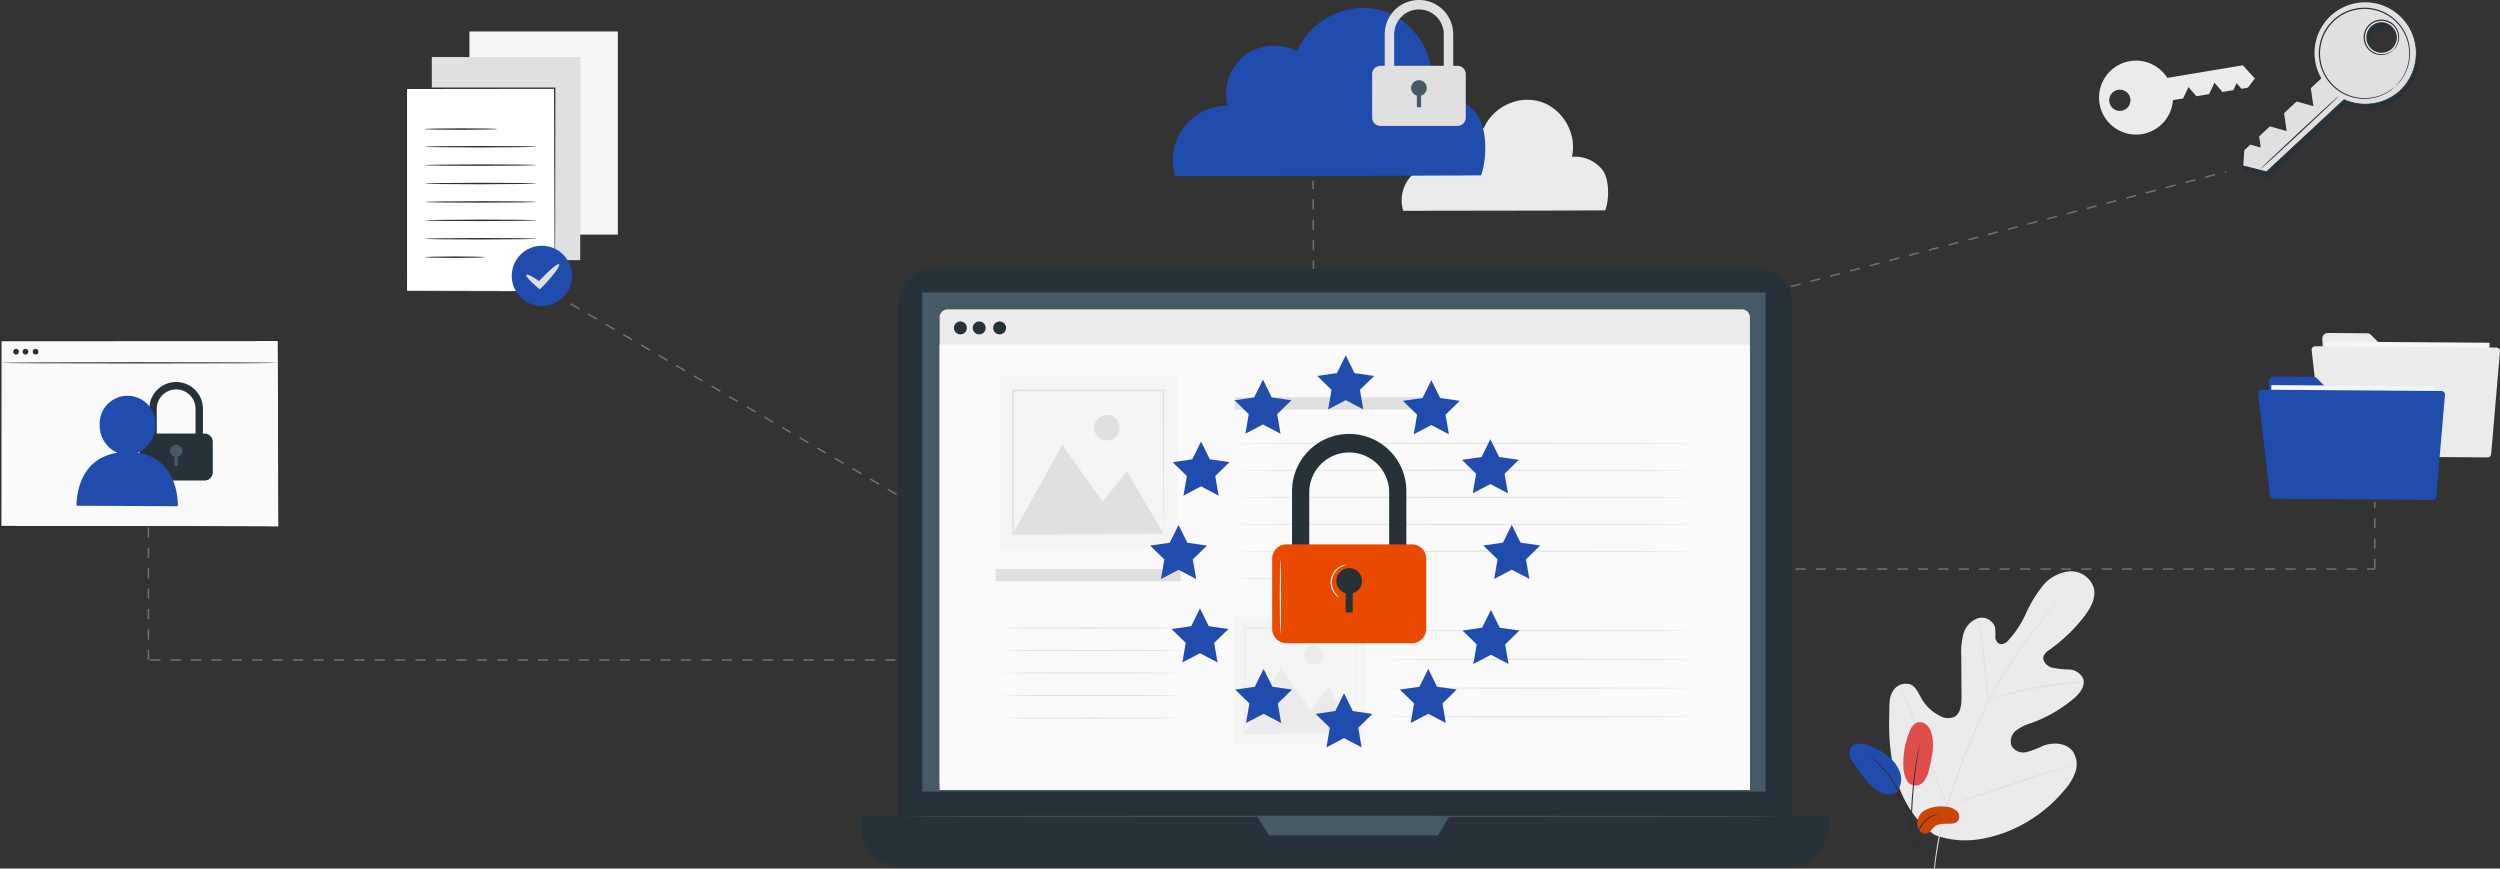 <?xml version="1.0" encoding="utf-8"?>

<!--
 * Copyright (c) 2020, WSO2 Inc. (http://www.wso2.org) All Rights Reserved.
 *
 * WSO2 Inc. licenses this file to you under the Apache License,
 * Version 2.0 (the "License"); you may not use this file except
 * in compliance with the License.
 * You may obtain a copy of the License at
 *
 *     http://www.apache.org/licenses/LICENSE-2.0
 *
 * Unless required by applicable law or agreed to in writing,
 * software distributed under the License is distributed on an
 * "AS IS" BASIS, WITHOUT WARRANTIES OR CONDITIONS OF ANY
 * KIND, either express or implied. See the License for the
 * specific language governing permissions and limitations
 * under the License.
-->

<svg version="1.1" id="security-illustration" class="icon" xmlns="http://www.w3.org/2000/svg" width="489.813" height="170.167" viewBox="0 0 489.813 170.167">
    <rect x="0" y="0" width="489.813" height="170.167" fill="#333333" stroke="none"/>
    <g transform="translate(64.443 -74.708)">
        <g id="background" transform="translate(20.157 80.876)">
            <g id="Group_542" transform="translate(7.37 0)">
                <rect id="Rectangle_317" width="29.078" height="39.791" fill="#f5f5f5"/>
            </g>
            <g id="Group_543" transform="translate(0 5.009)">
                <rect id="Rectangle_318" width="29.078" height="39.791" fill="#e0e0e0"/>
            </g>
            <g id="Group_546" transform="translate(190.035 13.382)">
                <g id="Group_545">
                    <g id="Group_544">
                        <path id="Path_112"
                              d="M452.092,150.41s-.062,0-.188.008l-.563.007-2.19.014-8.215.029-28.353.044h-.077l-.022-.074a7.045,7.045,0,0,1,6.951-9.019l-.105.136a5.96,5.96,0,0,1-.219-1.9,6.274,6.274,0,0,1,3.247-5.289,6.418,6.418,0,0,1,6.007.032l-.147.052a9.35,9.35,0,0,1,5.5-5.124,8.778,8.778,0,0,1,6.975.329,9.518,9.518,0,0,1,4.319,4.718,9.016,9.016,0,0,1,.531,5.656l-.079-.09a6.74,6.74,0,0,1,3.282.47,6.869,6.869,0,0,1,2.435,1.669,4.376,4.376,0,0,1,.767,1.1,6.2,6.2,0,0,1,.408,1.168,10.41,10.41,0,0,1,.279,2.133,12.1,12.1,0,0,1-.256,2.948,6.559,6.559,0,0,1-.2.743c-.057.165-.088.243-.088.243"
                              transform="translate(-412.212 -128.759)" fill="#ebebeb"/>
                    </g>
                </g>
            </g>
            <g id="Group_547" transform="translate(326.658 5.704)">
                <path id="Path_113"
                      d="M645.611,134.345a7.246,7.246,0,1,0,8.416,7.65h0l1.986-.33,1.06-2.233,1.551,1.8,2.489-.413,1.06-2.234,1.552,1.8,2.139-.355.646-1.361.946,1.1,1.245-.207,1.369-1.812-2.346-2.578-14.8,2.459A7.249,7.249,0,0,0,645.611,134.345Zm-4.035,8.016a2.078,2.078,0,1,1,2.391,1.71A2.078,2.078,0,0,1,641.575,142.361Z"
                      transform="translate(-639.552 -134.246)" fill="#ebebeb"/>
            </g>
            <g id="Group_551" transform="translate(368.299 59.067)">
                <g id="Group_548" transform="translate(2.095)">
                    <path id="Path_114"
                          d="M636.872,248.235l.892,16.41a1.108,1.108,0,0,0,1.1,1.048l29.529.217a1.108,1.108,0,0,0,1.116-1.1l.093-12.773a1.108,1.108,0,0,0-1.107-1.116l-18.161-.016a1.107,1.107,0,0,1-.782-.324l-3.134-3.132a1.11,1.11,0,0,0-.775-.324l-7.656-.056A1.108,1.108,0,0,0,636.872,248.235Z"
                          transform="translate(-636.87 -247.067)" fill="#ebebeb"/>
                </g>
                <g id="Group_549" transform="translate(2.455 1.681)">
                    <rect id="Rectangle_319" width="32.265" height="19.28"
                          transform="translate(0.141 0) rotate(0.418)" fill="#f5f5f5"/>
                </g>
                <g id="Group_550" transform="translate(0 2.604)">
                    <path id="Path_115"
                          d="M632.522,253.27l2.316,20.123a.713.713,0,0,0,.7.631l31.443.231a.712.712,0,0,0,.715-.652l1.731-20.093a.712.712,0,0,0-.7-.773l-35.489-.26A.712.712,0,0,0,632.522,253.27Z"
                          transform="translate(-632.517 -252.477)" fill="#ebebeb"/>
                </g>
            </g>
            <g id="Group_581" transform="translate(285.52 105.772)">
                <g id="Group_555" transform="translate(0)">
                    <g id="Group_554">
                        <g id="Group_553">
                            <g id="Group_552">
                                <path id="Path_116"
                                      d="M619.519,382.1c-7.485-5.23-9.184-14.936-8.887-23.662.049-1.456-.111-2.992.582-4.27a2.966,2.966,0,0,1,3.614-1.537c1.082.509,1.553,1.767,2.158,2.808A8.512,8.512,0,0,0,620.4,358.7a3.246,3.246,0,0,0,2.991.271c1.256-.693,1.4-2.429,1.4-3.878q-.026-4.049-.051-8.1a13.511,13.511,0,0,1,.437-4.3A4.494,4.494,0,0,1,628,339.656a2.725,2.725,0,0,1,3.373,1.827,13.4,13.4,0,0,1,.041,1.8,1.522,1.522,0,0,0,.891,1.434,1.752,1.752,0,0,0,1.591-.665,19.256,19.256,0,0,0,3.458-5.221,26.732,26.732,0,0,1,3.225-5.387,7.838,7.838,0,0,1,5.307-2.977,4.69,4.69,0,0,1,4.809,3.2c.526,2.042-.666,4.114-1.962,5.767A32.34,32.34,0,0,1,642,345.855a2.661,2.661,0,0,0-1.126,1.211c-.314.966.6,1.925,1.554,2.242a16.756,16.756,0,0,0,3.381.38,3.258,3.258,0,0,1,2.781,1.7c.593,1.48-.646,3.033-1.864,4.049a27.7,27.7,0,0,1-8.2,4.732,9.35,9.35,0,0,0-3.046,1.48,2.682,2.682,0,0,0-.859,3.071,2.73,2.73,0,0,0,2.968,1.141,19.362,19.362,0,0,0,3.179-1.214c1.991-.752,4.561-.614,5.836,1.106a4.585,4.585,0,0,1,.488,4.054,10.568,10.568,0,0,1-2.2,3.58,27.854,27.854,0,0,1-11.893,8.358c-4.618,1.6-8.9,2.036-13.487.357"
                                      transform="translate(-610.6 -330.463)" fill="#ebebeb"/>
                            </g>
                        </g>
                    </g>
                </g>
                <g id="Group_560" transform="translate(8.804 1.221)">
                    <g id="Group_559">
                        <g id="Group_558">
                            <g id="Group_557">
                                <g id="Group_556">
                                    <path id="Path_117"
                                          d="M628.893,389.887a63.566,63.566,0,0,1,2.367-11.939,129.821,129.821,0,0,1,5.152-13.975l1.539-3.594c.508-1.178,1.011-2.347,1.574-3.46a64.848,64.848,0,0,1,3.6-6.207c1.241-1.919,2.489-3.695,3.668-5.347s2.315-3.167,3.4-4.506a51.451,51.451,0,0,1,5.609-5.929c.714-.646,1.286-1.129,1.676-1.451l.448-.364a1.023,1.023,0,0,1,.158-.116,1.073,1.073,0,0,1-.141.138l-.43.384c-.38.335-.939.83-1.642,1.487a54.4,54.4,0,0,0-5.533,5.972c-1.078,1.342-2.2,2.862-3.371,4.516s-2.409,3.435-3.642,5.352a65.618,65.618,0,0,0-3.574,6.191c-.558,1.107-1.056,2.266-1.564,3.448l-1.537,3.592a133.263,133.263,0,0,0-5.162,13.94,64.725,64.725,0,0,0-2.414,11.886"
                                          transform="translate(-628.893 -332.999)" fill="#e0e0e0"/>
                                </g>
                            </g>
                        </g>
                    </g>
                </g>
                <g id="Group_565" transform="translate(17.393 9.193)">
                    <g id="Group_564">
                        <g id="Group_563">
                            <g id="Group_562">
                                <g id="Group_561">
                                    <path id="Path_118"
                                          d="M648.857,365.5a2.933,2.933,0,0,1-.142-.617c-.076-.4-.167-.983-.269-1.7-.2-1.442-.419-3.444-.648-5.651s-.471-4.2-.7-5.637c-.111-.718-.207-1.3-.278-1.7a2.906,2.906,0,0,1-.081-.629,2.85,2.85,0,0,1,.182.607c.1.394.227.971.362,1.687.275,1.432.549,3.43.777,5.641l.571,5.656c.073.68.135,1.253.185,1.713A2.867,2.867,0,0,1,648.857,365.5Z"
                                          transform="translate(-646.736 -349.564)" fill="#e0e0e0"/>
                                </g>
                            </g>
                        </g>
                    </g>
                </g>
                <g id="Group_570" transform="translate(19.512 21.631)">
                    <g id="Group_569">
                        <g id="Group_568">
                            <g id="Group_567">
                                <g id="Group_566">
                                    <path id="Path_119"
                                          d="M669.766,375.424a4.006,4.006,0,0,1-.743.089c-.478.043-1.17.1-2.022.2-1.706.184-4.053.521-6.627,1.006s-4.883,1.032-6.543,1.473c-.832.214-1.5.406-1.963.536a3.965,3.965,0,0,1-.727.178,4.036,4.036,0,0,1,.7-.279c.454-.16,1.116-.38,1.944-.619,1.651-.489,3.963-1.062,6.544-1.554a65.917,65.917,0,0,1,6.657-.93c.857-.075,1.554-.1,2.035-.114A3.914,3.914,0,0,1,669.766,375.424Z"
                                          transform="translate(-651.141 -375.405)" fill="#e0e0e0"/>
                                </g>
                            </g>
                        </g>
                    </g>
                </g>
                <g id="Group_575" transform="translate(2.022 22.039)">
                    <g id="Group_574">
                        <g id="Group_573">
                            <g id="Group_572">
                                <g id="Group_571">
                                    <path id="Path_120"
                                          d="M624.18,400.041a.954.954,0,0,1-.128-.227l-.318-.674c-.274-.586-.649-1.445-1.1-2.512-.9-2.134-2.047-5.12-3.27-8.432s-2.343-6.307-3.2-8.456l-1.017-2.543c-.11-.277-.2-.506-.273-.694a.939.939,0,0,1-.078-.25.968.968,0,0,1,.128.228l.318.673c.274.586.649,1.445,1.1,2.512.9,2.134,2.047,5.12,3.27,8.433s2.343,6.305,3.2,8.455l1.017,2.542c.11.277.2.506.273.694A.979.979,0,0,1,624.18,400.041Z"
                                          transform="translate(-614.802 -376.254)" fill="#e0e0e0"/>
                                </g>
                            </g>
                        </g>
                    </g>
                </g>
                <g id="Group_580" transform="translate(11.401 37.848)">
                    <g id="Group_579">
                        <g id="Group_578">
                            <g id="Group_577">
                                <g id="Group_576">
                                    <path id="Path_121"
                                          d="M659.036,409.1a1.015,1.015,0,0,1-.246.1l-.719.241-2.651.859c-2.238.726-5.317,1.764-8.717,2.915s-6.493,2.163-8.747,2.842c-1.127.34-2.041.606-2.677.777l-.733.192a.993.993,0,0,1-.261.05,1.007,1.007,0,0,1,.246-.1l.719-.241,2.65-.859c2.238-.725,5.317-1.763,8.719-2.915s6.492-2.162,8.745-2.842c1.127-.34,2.041-.606,2.677-.777l.733-.192A.963.963,0,0,1,659.036,409.1Z"
                                          transform="translate(-634.287 -409.099)" fill="#e0e0e0"/>
                                </g>
                            </g>
                        </g>
                    </g>
                </g>
            </g>
        </g>
        <g id="plant" transform="translate(297.883 216.193)">
            <g id="Group_601">
                <g id="Group_585" transform="translate(10.596)">
                    <g id="Group_584">
                        <path id="Path_123" class="path fill primary"
                              d="M617.339,403.627a2.023,2.023,0,0,0,3.019-.087,5.711,5.711,0,0,0,1.145-2.685c.512-2.191,1.025-4.488.451-6.664a3.685,3.685,0,0,0-.937-1.758,1.925,1.925,0,0,0-1.853-.514,2.817,2.817,0,0,0-1.508,1.753,15.812,15.812,0,0,0-1.218,6.855,5.484,5.484,0,0,0,.9,3.1"
                              transform="translate(-616.422 -391.848)" fill="#e8505b"/>
                    </g>
                </g>
                <g id="Group_587" transform="translate(10.596)" opacity="0.2">
                    <g id="Group_586">
                        <path id="Path_124" class="path fill primary"
                              d="M617.339,403.627a2.023,2.023,0,0,0,3.019-.087,5.711,5.711,0,0,0,1.145-2.685c.512-2.191,1.025-4.488.451-6.664a3.685,3.685,0,0,0-.937-1.758,1.925,1.925,0,0,0-1.853-.514,2.817,2.817,0,0,0-1.508,1.753,15.812,15.812,0,0,0-1.218,6.855,5.484,5.484,0,0,0,.9,3.1"
                              transform="translate(-616.422 -391.848)" fill="#be3b00"/>
                    </g>
                </g>
                <g id="Group_589" transform="translate(13.334 16.52)">
                    <g id="Group_588">
                        <path id="Path_125" class="path fill primary"
                              d="M623.515,426.956a6.8,6.8,0,0,1,4.192-.726,3.508,3.508,0,0,1,2.131.825,1.5,1.5,0,0,1,.127,2.079,2,2,0,0,1-1.3.4c-1.115.043-2.362-.09-3.219.625-.489.409-.795,1.062-1.393,1.281a1.438,1.438,0,0,1-1.616-.623,2.46,2.46,0,0,1-.271-1.8A2.768,2.768,0,0,1,623.515,426.956Z"
                              transform="translate(-622.111 -426.172)" fill="#cc4508"/>
                    </g>
                </g>
                <g id="Group_591" transform="translate(0 4.213)">
                    <g id="Group_590">
                        <path id="Path_126" class="path fill primary"
                              d="M603.847,409.883a4.082,4.082,0,0,0,.445-3.784,7.237,7.237,0,0,0-2.385-3.111,11.981,11.981,0,0,0-4.1-2.147,4.248,4.248,0,0,0-1.8-.213,1.88,1.88,0,0,0-1.455.984,2.813,2.813,0,0,0,.546,2.537A30.28,30.28,0,0,0,597.91,408a7.077,7.077,0,0,0,3,2.316c1.217.4,2.454.28,3.045-.58"
                              transform="translate(-594.408 -400.6)" fill="#204dad"/>
                    </g>
                </g>
                <g id="Group_594" transform="translate(12.267 18.09)">
                    <g id="Group_593">
                        <g id="Group_592">
                            <path id="Path_127"
                                  d="M619.941,440.026a2.4,2.4,0,0,0,.046-.513c.017-.372.039-.84.065-1.4a20.117,20.117,0,0,1,.21-2.054,15.755,15.755,0,0,1,.619-2.443A8.877,8.877,0,0,1,622,431.383a4.589,4.589,0,0,1,1.488-1.369,4.336,4.336,0,0,1,1.287-.473,2.475,2.475,0,0,0,.5-.1,2.377,2.377,0,0,0-.516.018,3.952,3.952,0,0,0-1.346.424,4.587,4.587,0,0,0-1.572,1.385,8.663,8.663,0,0,0-1.161,2.284,14.662,14.662,0,0,0-.612,2.482,17.286,17.286,0,0,0-.167,2.077c-.014.592-.007,1.071,0,1.4A2.368,2.368,0,0,0,619.941,440.026Z"
                                  transform="translate(-619.895 -429.433)" fill="#263238"/>
                        </g>
                    </g>
                </g>
                <g id="Group_597" transform="translate(12.022 4.512)">
                    <g id="Group_596">
                        <g id="Group_595">
                            <path id="Path_128"
                                  d="M619.718,424.318a.974.974,0,0,0,0-.237c-.01-.178-.022-.4-.036-.675-.031-.586-.074-1.434-.095-2.484-.054-2.1-.02-5,.168-8.2s.511-6.082.831-8.155c.074-.519.152-.988.227-1.4s.13-.765.19-1.052l.125-.665a1.031,1.031,0,0,0,.03-.235,1.008,1.008,0,0,0-.07.226c-.043.173-.1.39-.164.657-.073.285-.144.637-.226,1.047s-.174.876-.258,1.4a76.714,76.714,0,0,0-.894,8.167c-.188,3.2-.2,6.112-.107,8.213.041,1.051.106,1.9.163,2.485.03.273.055.5.075.673A.971.971,0,0,0,619.718,424.318Z"
                                  transform="translate(-619.385 -401.222)" fill="#263238"/>
                        </g>
                    </g>
                </g>
                <g id="Group_600" transform="translate(3.811 6.73)">
                    <g id="Group_599">
                        <g id="Group_598">
                            <path id="Path_129"
                                  d="M610.6,421.114a4.521,4.521,0,0,0-.04-.706c-.049-.452-.144-1.1-.312-1.9a25.091,25.091,0,0,0-.763-2.754,24.611,24.611,0,0,0-1.331-3.237,17.584,17.584,0,0,0-3.69-5.154,8.718,8.718,0,0,0-.843-.707c-.129-.1-.243-.2-.359-.274l-.323-.2a4.556,4.556,0,0,0-.613-.35,20.964,20.964,0,0,1,2.035,1.638,18.532,18.532,0,0,1,3.6,5.139,26.384,26.384,0,0,1,1.336,3.206,28.251,28.251,0,0,1,.8,2.724c.186.787.3,1.432.376,1.879A4.659,4.659,0,0,0,610.6,421.114Z"
                                  transform="translate(-602.325 -405.831)" fill="#263238"/>
                        </g>
                    </g>
                </g>
            </g>
        </g>
        <g id="usert" transform="translate(-64.443 141.297)">
            <g id="Group_636" transform="translate(0 0)">
                <g id="Group_605" transform="translate(0.124 0.125)">
                    <g id="Group_604">
                        <g id="Group_603">
                            <g id="Group_602">
                                <rect id="Rectangle_320" width="54.415" height="36.445"
                                      fill="#fafafa"/>
                            </g>
                        </g>
                    </g>
                </g>
                <g id="Group_616" transform="translate(27.332 8.255)">
                    <g id="Group_615">
                        <g id="Group_607" transform="translate(1.928)">
                            <g id="Group_606">
                                <path id="Path_130"
                                      d="M105.85,257.619H104.4V248.9a3.8,3.8,0,0,0-7.6,0v8.723H95.35V248.9a5.25,5.25,0,0,1,10.5,0Z"
                                      transform="translate(-95.35 -243.646)" fill="#263238"/>
                            </g>
                        </g>
                        <g id="Group_609" transform="translate(0 10.091)">
                            <g id="Group_608">
                                <path id="Path_131"
                                      d="M104.067,273.824H92.977a1.633,1.633,0,0,1-1.633-1.633v-5.945a1.633,1.633,0,0,1,1.633-1.633h11.09a1.633,1.633,0,0,1,1.633,1.633v5.945A1.633,1.633,0,0,1,104.067,273.824Z"
                                      transform="translate(-91.344 -264.613)" fill="#263238"/>
                            </g>
                        </g>
                        <g id="Group_614" transform="translate(5.978 12.298)">
                            <g id="Group_611">
                                <g id="Group_610">
                                    <path id="Path_132"
                                          d="M104.964,271.6a1.2,1.2,0,1,1,1.2-1.2,1.2,1.2,0,0,1-1.2,1.2"
                                          transform="translate(-103.764 -269.197)" fill="#455a64"/>
                                </g>
                            </g>
                            <g id="Group_613" transform="translate(0.873 1.675)">
                                <g id="Group_612">
                                    <rect id="Rectangle_321" width="0.655" height="2.468"
                                          fill="#455a64"/>
                                </g>
                            </g>
                        </g>
                    </g>
                </g>
                <g id="Group_619" transform="translate(15.004 10.914)">
                    <g id="Group_618">
                        <g id="Group_617">
                            <path id="Path_133" class="path fill primary"
                                  d="M77.7,260.38a5.808,5.808,0,0,0,3.461-5.374,5.459,5.459,0,1,0-10.9-.05,5.8,5.8,0,0,0,3.472,5.425c-8.384,1.263-8,10.376-8,10.376l19.826.091S86.011,261.636,77.7,260.38Z"
                                  transform="translate(-65.731 -249.171)" fill="#204dad"/>
                        </g>
                    </g>
                </g>
                <g id="Group_624">
                    <g id="Group_623">
                        <g id="Group_622">
                            <g id="Group_621">
                                <g id="Group_620">
                                    <path id="Path_134"
                                          d="M89.1,263.065s-.007-.23-.011-.665-.006-1.085-.011-1.925c-.006-1.69-.014-4.164-.026-7.332-.013-6.333-.03-15.431-.052-26.523l.1.1-54.411.025h0l.125-.125c0,12.984-.007,25.331-.011,36.445l-.115-.115,39.195.056,11.2.031,2.982.013.771.007c.173,0,.264.007.264.007s-.083,0-.252.007l-.758.007-2.959.014-11.177.031-39.27.056h-.115v-.115c0-11.115-.007-23.461-.01-36.445v-.125h.13l54.411.025h.1v.1c-.022,11.118-.04,20.237-.052,26.585-.011,3.158-.02,5.625-.026,7.31,0,.832-.009,1.47-.011,1.906S89.1,263.065,89.1,263.065Z"
                                          transform="translate(-34.557 -226.494)" fill="#263238"/>
                                </g>
                            </g>
                        </g>
                    </g>
                </g>
                <g id="Group_626" transform="translate(0.15 4.378)">
                    <g id="Group_625">
                        <path id="Path_135"
                              d="M89.246,235.716c0,.069-12.174.125-27.187.125s-27.19-.056-27.19-.125,12.171-.126,27.19-.126S89.246,235.646,89.246,235.716Z"
                              transform="translate(-34.869 -235.59)" fill="#263238"/>
                    </g>
                </g>
                <g id="Group_630" transform="translate(2.583 1.756)">
                    <g id="Group_627">
                        <circle id="Ellipse_10" cx="0.562" cy="0.562" r="0.562" fill="#263238"/>
                    </g>
                    <g id="Group_628" transform="translate(1.842)">
                        <circle id="Ellipse_11" cx="0.562" cy="0.562" r="0.562" fill="#263238"/>
                    </g>
                    <g id="Group_629" transform="translate(3.822)">
                        <circle id="Ellipse_12" cx="0.562" cy="0.562" r="0.562" fill="#263238"/>
                    </g>
                </g>
                <g id="Group_635">
                    <g id="Group_634">
                        <g id="Group_633">
                            <g id="Group_632">
                                <g id="Group_631">
                                    <path id="Path_136"
                                          d="M89.1,263.065s-.007-.23-.011-.665-.006-1.085-.011-1.925c-.006-1.69-.014-4.164-.026-7.332-.013-6.333-.03-15.431-.052-26.523l.1.1-54.411.025h0l.125-.125c0,12.984-.007,25.331-.011,36.445l-.115-.115,39.195.056,11.2.031,2.982.013.771.007c.173,0,.264.007.264.007s-.083,0-.252.007l-.758.007-2.959.014-11.177.031-39.27.056h-.115v-.115c0-11.115-.007-23.461-.01-36.445v-.125h.13l54.411.025h.1v.1c-.022,11.118-.04,20.237-.052,26.585-.011,3.158-.02,5.625-.026,7.31,0,.832-.009,1.47-.011,1.906S89.1,263.065,89.1,263.065Z"
                                          transform="translate(-34.557 -226.494)" fill="#263238"/>
                                </g>
                            </g>
                        </g>
                    </g>
                </g>
            </g>
            <line id="Line_3" x1="146.337" transform="translate(29.08 62.729)" fill="none"
                  stroke="#707070" stroke-width="0.3" stroke-dasharray="2"/>
            <line id="Line_4" y1="26.266" transform="translate(29.08 36.463)" fill="none"
                  stroke="#707070" stroke-width="0.3" stroke-dasharray="2"/>
        </g>
        <g id="document" transform="translate(15.015 91.854)">
            <g id="Group_699">
                <g id="Group_694">
                    <g id="Group_693">
                        <g id="Group_692">
                            <g id="Group_675">
                                <g id="Group_672" transform="translate(0.16 0.142)">
                                    <rect id="Rectangle_322" width="29.078" height="39.791"
                                          fill="#fff"/>
                                </g>
                                <g id="Group_674">
                                    <g id="Group_673">
                                        <path id="Path_138"
                                              d="M168.479,113.015s0-.069-.008-.2,0-.322-.008-.563c0-.5-.01-1.231-.017-2.175-.01-1.9-.024-4.673-.041-8.174-.021-7-.051-16.933-.086-28.684l.131.131-29.075.035h0l.145-.145c0,14.863,0,28.623,0,39.791l-.118-.118,21.115.046,5.876.026,1.548.013c.352,0,.539.013.539.013s-.17.009-.514.013l-1.526.014-5.849.035-21.189.077h-.118v-.119c-.015-11.168-.035-24.928-.055-39.791V73.1h.148l29.075-.007h.132v.131c-.018,11.786-.034,21.746-.045,28.769-.013,3.488-.022,6.247-.029,8.144-.006.932-.011,1.651-.014,2.149,0,.235-.005.416-.007.549A1.354,1.354,0,0,1,168.479,113.015Z"
                                              transform="translate(-139.227 -73.092)" fill="#263238"/>
                                    </g>
                                </g>
                            </g>
                            <g id="Group_677" transform="translate(3.804 7.992)">
                                <g id="Group_676" transform="translate(0 0)">
                                    <ellipse id="Ellipse_29" cx="7.065" cy="0.145" rx="7.065"
                                             ry="0.145" transform="translate(0 0.01) rotate(-0.042)" fill="#263238"/>
                                </g>
                            </g>
                            <g id="Group_679" transform="translate(3.805 11.444)">
                                <g id="Group_678" transform="translate(0 0)">
                                    <ellipse id="Ellipse_30" cx="10.887" cy="0.145" rx="10.887"
                                             ry="0.145" transform="translate(0 0.016) rotate(-0.041)" fill="#263238"/>
                                </g>
                            </g>
                            <g id="Group_681" transform="translate(3.808 15.052)">
                                <g id="Group_680" transform="translate(0 0)">
                                    <ellipse id="Ellipse_31" cx="10.887" cy="0.145" rx="10.887"
                                             ry="0.145" transform="translate(0 0.015) rotate(-0.041)" fill="#263238"/>
                                </g>
                            </g>
                            <g id="Group_683" transform="translate(3.811 18.658)">
                                <g id="Group_682" transform="translate(0 0)">
                                    <ellipse id="Ellipse_32" cx="10.887" cy="0.145" rx="10.887"
                                             ry="0.145" transform="translate(0 0.016) rotate(-0.041)" fill="#263238"/>
                                </g>
                            </g>
                            <g id="Group_685" transform="translate(3.814 22.266)">
                                <g id="Group_684" transform="translate(0 0)">
                                    <ellipse id="Ellipse_33" cx="10.887" cy="0.145" rx="10.887"
                                             ry="0.145" transform="translate(0 0.016) rotate(-0.041)" fill="#263238"/>
                                </g>
                            </g>
                            <g id="Group_687" transform="translate(3.816 25.873)">
                                <g id="Group_686" transform="translate(0 0)">
                                    <ellipse id="Ellipse_34" cx="10.887" cy="0.145" rx="10.887"
                                             ry="0.145" transform="translate(0 0.015) rotate(-0.041)" fill="#263238"/>
                                </g>
                            </g>
                            <g id="Group_689" transform="translate(3.818 29.48)">
                                <g id="Group_688" transform="translate(0 0)">
                                    <ellipse id="Ellipse_35" cx="10.887" cy="0.145" rx="10.887"
                                             ry="0.145" transform="translate(0 0.016) rotate(-0.041)" fill="#263238"/>
                                </g>
                            </g>
                            <g id="Group_691" transform="translate(3.821 33.095)">
                                <g id="Group_690" transform="translate(0 0)">
                                    <ellipse id="Ellipse_36" cx="5.852" cy="0.145" rx="5.852"
                                             ry="0.145" transform="translate(0 0.008) rotate(-0.041)" fill="#263238"/>
                                </g>
                            </g>
                        </g>
                    </g>
                </g>
                <g id="Group_698" transform="translate(20.802 31.003)">
                    <g id="Group_695">
                        <circle id="Ellipse_37" class="path fill primary" cx="5.906" cy="5.906" r="5.906" fill="#204dad"/>
                    </g>
                    <g id="Group_697" transform="translate(2.821 3.601)">
                        <g id="Group_696">
                            <path id="Path_139"
                                  d="M194.782,145.015c.253.236-.907,1.889-2.59,3.692-.271.29-.539.566-.794.819l-.409.406-.406-.341c-1.469-1.234-2.43-2.292-2.252-2.521s1.439.443,3,1.565l-.815.064c.235-.272.492-.558.763-.848C192.959,146.049,194.529,144.779,194.782,145.015Z"
                                  transform="translate(-188.31 -144.987)" fill="#e0e0e0"/>
                        </g>
                    </g>
                </g>
            </g>
            <line id="Line_5" x1="65" y1="38" transform="translate(31.199 41.711)" fill="none"
                  stroke="#707070" stroke-width="0.3" stroke-dasharray="2"/>
        </g>
        <g id="cloud" transform="translate(165.343 74.708)">
            <g id="Group_758">
                <g id="Group_746" transform="translate(0 1.561)">
                    <g id="Group_745">
                        <g id="Group_744">
                            <path id="Path_141" class="path fill primary"
                                  d="M379.412,116.372s-.093.007-.284.011l-.852.011-3.316.022-12.438.044-42.928.066h-.116l-.033-.112A10.665,10.665,0,0,1,329.97,102.76l-.159.205a9.024,9.024,0,0,1-.332-2.882,9.5,9.5,0,0,1,4.916-8.007,9.718,9.718,0,0,1,9.1.049l-.222.079a14.159,14.159,0,0,1,8.331-7.759,13.3,13.3,0,0,1,10.56.5,14.409,14.409,0,0,1,6.539,7.143,13.649,13.649,0,0,1,.8,8.564l-.12-.136a10.218,10.218,0,0,1,4.969.712,10.38,10.38,0,0,1,3.686,2.527,6.641,6.641,0,0,1,1.161,1.664,9.391,9.391,0,0,1,.617,1.768,15.763,15.763,0,0,1,.423,3.23,18.31,18.31,0,0,1-.387,4.465,10.041,10.041,0,0,1-.308,1.125c-.085.25-.132.369-.132.369"
                                  transform="translate(-319.031 -83.59)" fill="#204dad"/>
                        </g>
                    </g>
                </g>
                <g id="Group_757" transform="translate(39.052)">
                    <g id="Group_756">
                        <g id="Group_748" transform="translate(2.463)">
                            <g id="Group_747">
                                <path id="Path_142"
                                      d="M418.706,98.2h-1.853V87.055a4.856,4.856,0,0,0-9.712,0V98.2h-1.854V87.055a6.709,6.709,0,1,1,13.419,0V98.2Z"
                                      transform="translate(-405.286 -80.346)" fill="#e0e0e0"/>
                            </g>
                        </g>
                        <g id="Group_750" transform="translate(0 12.898)">
                            <g id="Group_749">
                                <path id="Path_143"
                                      d="M416.883,118.915H401.8a1.633,1.633,0,0,1-1.633-1.633v-8.505a1.632,1.632,0,0,1,1.633-1.633h15.082a1.633,1.633,0,0,1,1.633,1.633v8.505A1.632,1.632,0,0,1,416.883,118.915Z"
                                      transform="translate(-400.169 -107.145)" fill="#e0e0e0"/>
                            </g>
                        </g>
                        <g id="Group_755" transform="translate(7.64 15.717)">
                            <g id="Group_752">
                                <g id="Group_751">
                                    <path id="Path_144"
                                          d="M417.575,116.067a1.534,1.534,0,1,1,1.534-1.534,1.534,1.534,0,0,1-1.534,1.534"
                                          transform="translate(-416.042 -113)" fill="#455a64"/>
                                </g>
                            </g>
                            <g id="Group_754" transform="translate(1.115 2.141)">
                                <g id="Group_753">
                                    <rect id="Rectangle_323" width="0.837" height="3.154"
                                          fill="#455a64"/>
                                </g>
                            </g>
                        </g>
                    </g>
                </g>
            </g>
            <path id="Path_198" d="M0,4.643,9.435,2.068,17.009,0"
                  transform="matrix(0.259, -0.966, 0.966, 0.259, 23.071, 51.832)" fill="none" stroke="#707070"
                  stroke-width="0.3" stroke-dasharray="2"/>
        </g>
        <g id="key" transform="translate(374.821 74.952)">
            <g id="Group_781" transform="translate(0 0)">
                <g id="Group_766" transform="translate(0.336 1.138)">
                    <g id="Group_759" transform="translate(0.123 0.091)">
                        <path id="Path_145"
                              d="M620.384,91.037a10.037,10.037,0,1,0-15.574-2.382l-2.042,1.9.488,3.39-3.169-.888-2.555,2.384.488,3.39-3.169-.888-2.2,2.049.3,2.066-1.932-.541-1.278,1.193-.191,3.139,4.683,1.179,15.193-14.175A10.036,10.036,0,0,0,620.384,91.037ZM618.9,78.694a2.879,2.879,0,1,1-4.069-.141A2.88,2.88,0,0,1,618.9,78.694Z"
                              transform="translate(-589.55 -73.66)" fill="#263238"/>
                    </g>
                    <g id="Group_765">
                        <g id="Group_760" transform="translate(0.123 0.091)">
                            <path id="Path_146"
                                  d="M620.384,91.037a10.037,10.037,0,1,0-15.574-2.382l-2.042,1.9.488,3.39-3.169-.888-2.555,2.384.488,3.39-3.169-.888-2.2,2.049.3,2.066-1.932-.541-1.278,1.193-.191,3.139,4.683,1.179,15.193-14.175A10.036,10.036,0,0,0,620.384,91.037ZM618.9,78.694a2.879,2.879,0,1,1-4.069-.141A2.88,2.88,0,0,1,618.9,78.694Z"
                                  transform="translate(-589.55 -73.66)" fill="none"/>
                        </g>
                        <g id="Group_762" transform="translate(24.368 4.128)">
                            <g id="Group_761">
                                <path id="Path_147"
                                      d="M645.028,83.045c-.018.019-.188-.175-.572-.412a2.875,2.875,0,0,0-1.812-.4,2.771,2.771,0,1,0,3.027,3.244,2.877,2.877,0,0,0-.271-1.835c-.21-.4-.392-.582-.372-.6s.053.037.138.125a2.209,2.209,0,0,1,.319.427,2.866,2.866,0,0,1,.36,1.912,2.968,2.968,0,0,1-3.48,2.447,2.977,2.977,0,0,1-2.421-2.6,2.968,2.968,0,0,1,2.682-3.3,2.867,2.867,0,0,1,1.883.492,2.233,2.233,0,0,1,.4.348C645,82.989,645.034,83.039,645.028,83.045Z"
                                      transform="translate(-639.923 -82.049)" fill="#263238"/>
                            </g>
                        </g>
                        <g id="Group_764">
                            <g id="Group_763">
                                <path id="Path_148"
                                      d="M620.251,90.939s-.047.05-.144.139l-.442.394a10.511,10.511,0,0,1-1.943,1.235,10.1,10.1,0,0,1-8.46.122l.083-.014-15.168,14.2-.045.042-.06-.015-4.683-1.174-.094-.024.006-.1c.059-.979.124-2.052.189-3.14l0-.048.035-.033,1.277-1.193.05-.047.065.018,1.932.541-.154.135c-.093-.645-.2-1.353-.3-2.066l-.009-.064.047-.044,2.2-2.05.051-.048.067.019,3.169.888-.157.138c-.155-1.074-.321-2.228-.489-3.39l-.01-.065.048-.045.677-.632,1.878-1.752.052-.048.068.019,3.169.889L603,93.87l-.487-3.39-.009-.064.047-.044,2.043-1.9-.023.15a10.234,10.234,0,0,1-1.3-4.57,9.724,9.724,0,0,1,.167-2.322,9.844,9.844,0,0,1,.668-2.183,10.112,10.112,0,0,1,19.36,4.848,9.926,9.926,0,0,1-1.126,3.865l-.187.357-.206.319c-.137.2-.251.4-.381.57-.271.326-.479.619-.683.824l-.464.463c-.105.1-.163.152-.163.152s.047-.06.147-.167l.447-.477c.2-.208.4-.5.663-.832.127-.168.237-.368.37-.571l.2-.319.18-.357a10.048,10.048,0,0,0,.073-9.023,9.945,9.945,0,0,0-18.019.443,9.639,9.639,0,0,0-.649,2.134,9.512,9.512,0,0,0-.159,2.268,10.013,10.013,0,0,0,1.278,4.459l.048.085-.07.065-2.041,1.906.038-.108.489,3.389.028.19-.184-.051-3.169-.888.119-.029-1.878,1.752-.677.632.039-.11c.167,1.162.333,2.316.487,3.39l.027.19-.185-.052-3.169-.889.118-.029-2.2,2.048.038-.107c.1.713.2,1.421.3,2.066l.027.186-.18-.051-1.931-.542.115-.028-1.279,1.192.038-.08c-.067,1.087-.133,2.161-.193,3.139l-.089-.121,4.681,1.183-.1.027L609.242,92.7l.036-.034.046.02a10.058,10.058,0,0,0,8.363-.057,11.092,11.092,0,0,0,1.952-1.194l.454-.377C620.2,90.978,620.251,90.939,620.251,90.939Z"
                                      transform="translate(-589.294 -73.472)" fill="#263238"/>
                            </g>
                        </g>
                    </g>
                </g>
                <g id="Group_774">
                    <g id="Group_767" transform="translate(0.123 0.089)">
                        <path id="Path_149"
                              d="M619.685,88.67a10.037,10.037,0,1,0-15.574-2.382l0,0-2.039,1.9.488,3.39-3.169-.888-2.555,2.384.488,3.39-3.169-.888-2.2,2.049.3,2.066-1.931-.541-1.278,1.193-.191,3.14,4.683,1.178,15.193-14.175A10.036,10.036,0,0,0,619.685,88.67ZM618.2,76.327a2.879,2.879,0,1,1-4.069-.141A2.879,2.879,0,0,1,618.2,76.327Z"
                              transform="translate(-588.851 -71.293)" fill="#e0e0e0"/>
                    </g>
                    <g id="Group_773">
                        <g id="Group_768" transform="translate(0.123 0.089)">
                            <path id="Path_150"
                                  d="M619.685,88.67a10.037,10.037,0,1,0-15.574-2.382l0,0-2.039,1.9.488,3.39-3.169-.888-2.555,2.384.488,3.39-3.169-.888-2.2,2.049.3,2.066-1.931-.541-1.278,1.193-.191,3.14,4.683,1.178,15.193-14.175A10.036,10.036,0,0,0,619.685,88.67ZM618.2,76.327a2.879,2.879,0,1,1-4.069-.141A2.879,2.879,0,0,1,618.2,76.327Z"
                                  transform="translate(-588.851 -71.293)" fill="none"/>
                        </g>
                        <g id="Group_770" transform="translate(24.369 4.126)">
                            <g id="Group_769">
                                <path id="Path_151"
                                      d="M644.33,80.678c-.018.019-.188-.175-.572-.412a2.876,2.876,0,0,0-1.813-.4,2.771,2.771,0,1,0,3.027,3.244,2.872,2.872,0,0,0-.271-1.835c-.21-.4-.392-.583-.372-.6s.053.037.138.124a2.231,2.231,0,0,1,.318.427,2.864,2.864,0,0,1,.361,1.912,2.969,2.969,0,0,1-3.48,2.447,2.975,2.975,0,0,1-2.42-2.6,2.968,2.968,0,0,1,2.682-3.3,2.866,2.866,0,0,1,1.882.492,2.2,2.2,0,0,1,.4.348C644.3,80.622,644.336,80.672,644.33,80.678Z"
                                      transform="translate(-639.225 -79.681)" fill="#263238"/>
                            </g>
                        </g>
                        <g id="Group_772">
                            <g id="Group_771">
                                <path id="Path_152"
                                      d="M619.552,88.574s-.046.049-.144.139l-.442.394a10.51,10.51,0,0,1-1.943,1.235,10.1,10.1,0,0,1-8.46.122l.083-.013-15.168,14.2-.045.042-.06-.015-4.684-1.174-.094-.024.006-.1c.059-.979.123-2.052.189-3.14l0-.048.035-.033,1.277-1.193.05-.046.065.018,1.932.541-.153.135-.3-2.066-.01-.064.047-.044,2.2-2.05.051-.048.067.019,3.169.888-.157.138c-.155-1.074-.321-2.227-.489-3.389l-.01-.065.048-.045.677-.632,1.878-1.752.051-.048.068.019,3.169.889-.157.138q-.246-1.712-.487-3.39l-.01-.064.048-.044,2.043-1.9-.023.15a10.248,10.248,0,0,1-1.3-4.57,9.757,9.757,0,0,1,.167-2.322,9.863,9.863,0,0,1,.669-2.183,10.112,10.112,0,0,1,19.36,4.848,9.916,9.916,0,0,1-1.126,3.865l-.187.358-.206.318c-.136.2-.25.4-.381.57-.27.326-.479.619-.683.824l-.464.463c-.106.1-.163.151-.163.151s.048-.06.147-.168l.447-.476c.2-.208.4-.5.664-.832.127-.168.237-.368.37-.571l.2-.319.181-.357a10.051,10.051,0,0,0,.073-9.023,9.944,9.944,0,0,0-18.018.443,9.622,9.622,0,0,0-.65,2.134,9.505,9.505,0,0,0-.159,2.268,10,10,0,0,0,1.278,4.459l.047.085-.07.065-2.041,1.906.038-.108q.242,1.676.489,3.389l.027.19-.185-.052-3.169-.888.119-.029-1.878,1.752-.677.631.038-.109c.167,1.162.333,2.316.488,3.39l.027.19-.185-.052-3.169-.889.118-.029-2.2,2.048.038-.107c.1.713.2,1.421.3,2.066l.027.186-.18-.051-1.931-.542.115-.028-1.279,1.192.038-.08c-.068,1.087-.133,2.161-.194,3.139l-.089-.121,4.682,1.183-.1.027,15.218-14.148.037-.034.046.021a10.059,10.059,0,0,0,8.364-.057,11.05,11.05,0,0,0,1.951-1.194l.454-.377C619.5,88.613,619.552,88.574,619.552,88.574Z"
                                      transform="translate(-588.595 -71.108)" fill="#263238"/>
                            </g>
                        </g>
                    </g>
                </g>
                <g id="Group_776" transform="translate(15.056 1.27)">
                    <g id="Group_775">
                        <path id="Path_153"
                              d="M634.856,89.159a13.755,13.755,0,0,0,1.348-1.7,8.467,8.467,0,0,0,1.032-2.311,8.741,8.741,0,0,0-4.445-10.209,8.2,8.2,0,0,0-2.373-.8,7.981,7.981,0,0,0-2.61-.083,8.676,8.676,0,0,0-7.532,7.026,7.973,7.973,0,0,0-.1,2.61,8.194,8.194,0,0,0,.635,2.423,8.767,8.767,0,0,0,9.877,5.142,8.461,8.461,0,0,0,2.377-.87,13.787,13.787,0,0,0,1.789-1.226.624.624,0,0,1-.1.1l-.314.281a4.076,4.076,0,0,1-.539.424,6.214,6.214,0,0,1-.789.505,8.346,8.346,0,0,1-2.394.921,8.906,8.906,0,0,1-7.187-1.5A8.95,8.95,0,0,1,620.6,86.2a8.388,8.388,0,0,1-.66-2.487,8.183,8.183,0,0,1,.094-2.683,8.9,8.9,0,0,1,7.744-7.224,8.2,8.2,0,0,1,2.682.092,8.4,8.4,0,0,1,2.435.831,8.954,8.954,0,0,1,3.479,3.18,8.907,8.907,0,0,1,1,7.273,8.346,8.346,0,0,1-1.084,2.325,6.226,6.226,0,0,1-.559.752,4.056,4.056,0,0,1-.461.508l-.3.294A.662.662,0,0,1,634.856,89.159Z"
                              transform="translate(-619.876 -73.746)" fill="#263238"/>
                    </g>
                </g>
                <g id="Group_778" transform="translate(23.829 3.597)">
                    <g id="Group_777">
                        <path id="Path_154"
                              d="M643.9,84.545c-.02-.019.21-.216.49-.666a3.365,3.365,0,0,0,.475-2.131,3.28,3.28,0,0,0-1.786-2.573,3.229,3.229,0,0,0-1.862-.326,3.245,3.245,0,0,0-2.811,2.623,3.225,3.225,0,0,0,.2,1.881,3.278,3.278,0,0,0,2.443,1.96,3.364,3.364,0,0,0,2.158-.326c.468-.248.681-.463.7-.442s-.045.06-.149.158a2.654,2.654,0,0,1-.5.37,3.36,3.36,0,0,1-2.236.415,3.413,3.413,0,0,1-1.477-.61,3.478,3.478,0,0,1,1.651-6.271,3.436,3.436,0,0,1,2,.364,3.472,3.472,0,0,1,1.351,1.244,3.415,3.415,0,0,1,.506,1.516,3.357,3.357,0,0,1-.569,2.2,2.64,2.64,0,0,1-.4.476C643.966,84.5,643.909,84.551,643.9,84.545Z"
                              transform="translate(-638.105 -78.582)" fill="#263238"/>
                    </g>
                </g>
                <g id="Group_780" transform="translate(3.489 18.405)">
                    <g id="Group_779" transform="translate(0 0)">
                        <ellipse id="Ellipse_58" cx="10.567" cy="0.125" rx="10.567" ry="0.125"
                                 transform="translate(15.624 0.183) rotate(136.986)" fill="#263238"/>
                    </g>
                </g>
            </g>
            <path id="Path_201" d="M0,22.513,47.35,10.026,85.363,0"
                  transform="translate(-88.43 33.392)" fill="none" stroke="#707070" stroke-width="0.3"
                  stroke-dasharray="2"/>
        </g>
        <g id="folder" transform="translate(287.329 148.479)">
            <g id="Group_849" transform="translate(90.665)">
                <g id="Group_846" transform="translate(2.077)">
                    <path id="Path_157"  class="path fill primary"
                          d="M615.1,265.961l.884,16.266a1.1,1.1,0,0,0,1.089,1.039l29.269.214a1.1,1.1,0,0,0,1.106-1.09l.092-12.661a1.1,1.1,0,0,0-1.1-1.107l-18-.016a1.093,1.093,0,0,1-.775-.322l-3.106-3.1a1.1,1.1,0,0,0-.769-.321L616.2,264.8A1.1,1.1,0,0,0,615.1,265.961Z"
                          transform="translate(-615.095 -264.803)" fill="#204dad"/>
                </g>
                <g id="Group_847" transform="translate(2.432 1.67)">
                    <rect id="Rectangle_324" width="31.981" height="19.11"
                          transform="translate(0.14 0) rotate(0.418)" fill="#f5f5f5"/>
                </g>
                <g id="Group_848" transform="translate(0 2.581)">
                    <path id="Path_158"  class="path fill primary"
                          d="M610.785,270.952l2.3,19.945a.707.707,0,0,0,.7.626l31.166.229a.707.707,0,0,0,.708-.646l1.715-19.916a.706.706,0,0,0-.7-.767l-35.177-.258A.706.706,0,0,0,610.785,270.952Z"
                          transform="translate(-610.78 -270.165)" fill="#204dad"/>
                </g>
            </g>
            <line id="Line_1" x2="113.505" transform="translate(0 37.724)" fill="none"
                  stroke="#707070" stroke-width="0.3" stroke-dasharray="2"/>
            <line id="Line_2" y1="13.133" transform="translate(113.505 24.591)" fill="none"
                  stroke="#707070" stroke-width="0.3" stroke-dasharray="2"/>
        </g>
        <g id="device" transform="translate(104.226 127.405)">
            <g id="Group_1001">
                <g id="Group_976">
                    <g id="Group_889">
                        <g id="Group_862">
                            <g id="Group_852" transform="translate(7.323)">
                                <g id="Group_851">
                                    <g id="Group_850">
                                        <path id="Path_159"
                                              d="M375.366,323.176H214.274a7.011,7.011,0,0,1-7.011-7.011V214.386a7.011,7.011,0,0,1,7.011-7.011H375.366a7.011,7.011,0,0,1,7.011,7.011V316.165A7.011,7.011,0,0,1,375.366,323.176Z"
                                              transform="translate(-207.263 -207.375)" fill="#263238"/>
                                    </g>
                                </g>
                            </g>
                            <g id="Group_855" transform="translate(0 107.237)">
                                <g id="Group_854">
                                    <g id="Group_853">
                                        <path id="Path_160"
                                              d="M373.205,440.312H200.614a8.566,8.566,0,0,1-8.566-8.566v-1.567H381.772v1.567A8.567,8.567,0,0,1,373.205,440.312Z"
                                              transform="translate(-192.048 -430.179)" fill="#263238"/>
                                    </g>
                                </g>
                            </g>
                            <g id="Group_858" transform="translate(12.023 4.601)">
                                <g id="Group_857">
                                    <g id="Group_856">
                                        <rect id="Rectangle_325" width="165.224"
                                              height="97.793" fill="#455a64"/>
                                    </g>
                                </g>
                            </g>
                            <g id="Group_861" transform="translate(77.618 107.237)">
                                <g id="Group_860">
                                    <g id="Group_859">
                                        <path id="Path_161"
                                              d="M353.313,430.179l2.355,3.745H388.8l2.186-3.745Z"
                                              transform="translate(-353.313 -430.179)" fill="#455a64"/>
                                    </g>
                                </g>
                            </g>
                        </g>
                        <g id="Group_885" transform="translate(15.427 7.911)">
                            <g id="Group_884">
                                <g id="Group_883">
                                    <g id="Group_866">
                                        <g id="Group_865">
                                            <g id="Group_864">
                                                <g id="Group_863">
                                                    <path id="Path_162"
                                                          d="M381.282,317.981H225.675a1.575,1.575,0,0,1-1.575-1.575V225.387a1.575,1.575,0,0,1,1.575-1.575H381.283a1.575,1.575,0,0,1,1.575,1.575v91.019A1.575,1.575,0,0,1,381.282,317.981Z"
                                                          transform="translate(-224.1 -223.812)" fill="#ebebeb"/>
                                                </g>
                                            </g>
                                        </g>
                                    </g>
                                    <g id="Group_870" transform="translate(0 6.9)">
                                        <g id="Group_869">
                                            <g id="Group_868">
                                                <g id="Group_867">
                                                    <rect id="Rectangle_326" width="158.757"
                                                          height="87.269" fill="#fafafa"/>
                                                </g>
                                            </g>
                                        </g>
                                    </g>
                                    <g id="Group_874" transform="translate(10.485 2.369)">
                                        <g id="Group_873">
                                            <g id="Group_872">
                                                <g id="Group_871">
                                                    <circle id="Ellipse_88" cx="1.268" cy="1.268"
                                                            r="1.268" fill="#263238"/>
                                                </g>
                                            </g>
                                        </g>
                                    </g>
                                    <g id="Group_878" transform="translate(2.8 2.369)">
                                        <g id="Group_877">
                                            <g id="Group_876">
                                                <g id="Group_875">
                                                    <circle id="Ellipse_89" cx="1.268" cy="1.268"
                                                            r="1.268" fill="#263238"/>
                                                </g>
                                            </g>
                                        </g>
                                    </g>
                                    <g id="Group_882" transform="translate(6.489 2.369)">
                                        <g id="Group_881">
                                            <g id="Group_880">
                                                <g id="Group_879">
                                                    <circle id="Ellipse_90" cx="1.268" cy="1.268"
                                                            r="1.268" fill="#263238"/>
                                                </g>
                                            </g>
                                        </g>
                                    </g>
                                </g>
                            </g>
                        </g>
                        <g id="Group_888" transform="translate(7.323 107.123)">
                            <g id="Group_887">
                                <g id="Group_886">
                                    <path id="Path_163"
                                          d="M380.872,430.057c0,.063-38.867.114-86.8.114-47.95,0-86.809-.051-86.809-.114s38.859-.113,86.809-.113C342.005,429.944,380.872,429.995,380.872,430.057Z"
                                          transform="translate(-207.262 -429.944)" fill="#455a64"/>
                                </g>
                            </g>
                        </g>
                    </g>
                    <g id="Group_957" transform="translate(26.429 25.127)">
                        <g id="Group_891" transform="translate(0 33.647)">
                            <g id="Group_890">
                                <rect id="Rectangle_327" width="36.228" height="2.423"
                                      fill="#e0e0e0"/>
                            </g>
                        </g>
                        <g id="Group_893" transform="translate(46.793)">
                            <g id="Group_892">
                                <rect id="Rectangle_328" width="36.228" height="2.423"
                                      fill="#e0e0e0"/>
                            </g>
                        </g>
                        <g id="Group_896" transform="translate(46.793 8.912)">
                            <g id="Group_895">
                                <g id="Group_894">
                                    <path id="Path_164"
                                          d="M434.29,278.21c0,.063-20.173.113-45.053.113s-45.057-.051-45.057-.113,20.169-.113,45.057-.113S434.29,278.148,434.29,278.21Z"
                                          transform="translate(-344.181 -278.097)" fill="#e0e0e0"/>
                                </g>
                            </g>
                        </g>
                        <g id="Group_899" transform="translate(46.793 14.204)">
                            <g id="Group_898">
                                <g id="Group_897">
                                    <path id="Path_165"
                                          d="M434.29,289.205c0,.063-20.173.113-45.053.113s-45.057-.051-45.057-.113,20.169-.113,45.057-.113S434.29,289.143,434.29,289.205Z"
                                          transform="translate(-344.181 -289.092)" fill="#e0e0e0"/>
                                </g>
                            </g>
                        </g>
                        <g id="Group_902" transform="translate(46.793 19.496)">
                            <g id="Group_901">
                                <g id="Group_900">
                                    <path id="Path_166"
                                          d="M434.29,300.2c0,.063-20.173.113-45.053.113s-45.057-.051-45.057-.113,20.169-.114,45.057-.114S434.29,300.137,434.29,300.2Z"
                                          transform="translate(-344.181 -300.086)" fill="#e0e0e0"/>
                                </g>
                            </g>
                        </g>
                        <g id="Group_905" transform="translate(46.793 24.788)">
                            <g id="Group_904">
                                <g id="Group_903">
                                    <path id="Path_167"
                                          d="M434.29,311.195c0,.063-20.173.113-45.053.113s-45.057-.051-45.057-.113,20.169-.114,45.057-.114S434.29,311.132,434.29,311.195Z"
                                          transform="translate(-344.181 -311.081)" fill="#e0e0e0"/>
                                </g>
                            </g>
                        </g>
                        <g id="Group_908" transform="translate(46.793 30.08)">
                            <g id="Group_907">
                                <g id="Group_906">
                                    <path id="Path_168"
                                          d="M434.29,322.189c0,.063-20.173.114-45.053.114s-45.057-.051-45.057-.114,20.169-.113,45.057-.113S434.29,322.127,434.29,322.189Z"
                                          transform="translate(-344.181 -322.076)" fill="#e0e0e0"/>
                                </g>
                            </g>
                        </g>
                        <g id="Group_911" transform="translate(46.793 35.372)">
                            <g id="Group_910">
                                <g id="Group_909">
                                    <path id="Path_169"
                                          d="M379.355,333.184c0,.063-7.874.113-17.586.113s-17.588-.051-17.588-.113,7.873-.113,17.588-.113S379.355,333.122,379.355,333.184Z"
                                          transform="translate(-344.181 -333.071)" fill="#e0e0e0"/>
                                </g>
                            </g>
                        </g>
                        <g id="Group_914" transform="translate(77.017 45.642)">
                            <g id="Group_913">
                                <g id="Group_912">
                                    <path id="Path_170"
                                          d="M466.2,354.523c0,.063-13.259.113-29.612.113s-29.615-.051-29.615-.113,13.257-.114,29.615-.114S466.2,354.46,466.2,354.523Z"
                                          transform="translate(-406.977 -354.409)" fill="#e0e0e0"/>
                                </g>
                            </g>
                        </g>
                        <g id="Group_917" transform="translate(77.017 51.259)">
                            <g id="Group_916">
                                <g id="Group_915">
                                    <path id="Path_171"
                                          d="M466.2,366.194c0,.063-13.259.113-29.612.113s-29.615-.051-29.615-.113,13.257-.113,29.615-.113S466.2,366.132,466.2,366.194Z"
                                          transform="translate(-406.977 -366.081)" fill="#e0e0e0"/>
                                </g>
                            </g>
                        </g>
                        <g id="Group_920" transform="translate(77.017 56.877)">
                            <g id="Group_919">
                                <g id="Group_918">
                                    <path id="Path_172"
                                          d="M466.2,377.866c0,.063-13.259.113-29.612.113s-29.615-.051-29.615-.113,13.257-.114,29.615-.114S466.2,377.8,466.2,377.866Z"
                                          transform="translate(-406.977 -377.752)" fill="#e0e0e0"/>
                                </g>
                            </g>
                        </g>
                        <g id="Group_923" transform="translate(77.017 62.495)">
                            <g id="Group_922">
                                <g id="Group_921">
                                    <path id="Path_173"
                                          d="M466.2,389.537c0,.063-13.259.113-29.612.113s-29.615-.051-29.615-.113,13.257-.113,29.615-.113S466.2,389.475,466.2,389.537Z"
                                          transform="translate(-406.977 -389.424)" fill="#e0e0e0"/>
                                </g>
                            </g>
                        </g>
                        <g id="Group_926" transform="translate(1.013 45.105)">
                            <g id="Group_925">
                                <g id="Group_924">
                                    <path id="Path_174"
                                          d="M284.37,353.406c0,.063-7.9.114-17.652.114s-17.654-.051-17.654-.114,7.9-.113,17.654-.113S284.37,353.344,284.37,353.406Z"
                                          transform="translate(-249.064 -353.293)" fill="#e0e0e0"/>
                                </g>
                            </g>
                        </g>
                        <g id="Group_929" transform="translate(1.013 49.516)">
                            <g id="Group_928">
                                <g id="Group_927">
                                    <path id="Path_175"
                                          d="M284.37,362.572c0,.063-7.9.114-17.652.114s-17.654-.051-17.654-.114,7.9-.113,17.654-.113S284.37,362.51,284.37,362.572Z"
                                          transform="translate(-249.064 -362.459)" fill="#e0e0e0"/>
                                </g>
                            </g>
                        </g>
                        <g id="Group_932" transform="translate(1.013 53.928)">
                            <g id="Group_931">
                                <g id="Group_930">
                                    <path id="Path_176"
                                          d="M284.37,371.738c0,.063-7.9.113-17.652.113s-17.654-.051-17.654-.113,7.9-.113,17.654-.113S284.37,371.676,284.37,371.738Z"
                                          transform="translate(-249.064 -371.625)" fill="#e0e0e0"/>
                                </g>
                            </g>
                        </g>
                        <g id="Group_935" transform="translate(1.013 58.339)">
                            <g id="Group_934">
                                <g id="Group_933">
                                    <path id="Path_177"
                                          d="M284.37,380.9c0,.063-7.9.113-17.652.113s-17.654-.051-17.654-.113,7.9-.114,17.654-.114S284.37,380.841,284.37,380.9Z"
                                          transform="translate(-249.064 -380.79)" fill="#e0e0e0"/>
                                </g>
                            </g>
                        </g>
                        <g id="Group_938" transform="translate(1.013 62.751)">
                            <g id="Group_937">
                                <g id="Group_936">
                                    <path id="Path_178"
                                          d="M284.37,390.07c0,.063-7.9.113-17.652.113s-17.654-.051-17.654-.113,7.9-.114,17.654-.114S284.37,390.007,284.37,390.07Z"
                                          transform="translate(-249.064 -389.956)" fill="#e0e0e0"/>
                                </g>
                            </g>
                        </g>
                        <g id="Group_956" transform="translate(46.771 43.075)">
                            <g id="Group_942">
                                <g id="Group_941">
                                    <g id="Group_940">
                                        <g id="Group_939">
                                            <rect id="Rectangle_329" width="25.704"
                                                  height="24.868" fill="#f5f5f5"/>
                                        </g>
                                    </g>
                                </g>
                            </g>
                            <g id="Group_946" transform="translate(1.993 9.942)">
                                <g id="Group_945">
                                    <g id="Group_944">
                                        <g id="Group_943">
                                            <path id="Path_179"
                                                  d="M348.275,382.531l7.11-12.8,5.816,8.179,3.534-4.343,5.258,8.961Z"
                                                  transform="translate(-348.275 -369.734)" fill="#ebebeb"/>
                                        </g>
                                    </g>
                                </g>
                            </g>
                            <g id="Group_950" transform="translate(13.696 5.603)">
                                <g id="Group_949">
                                    <g id="Group_948">
                                        <g id="Group_947">
                                            <circle id="Ellipse_91" cx="1.85" cy="1.85" r="1.85"
                                                    fill="#ebebeb"/>
                                        </g>
                                    </g>
                                </g>
                            </g>
                            <g id="Group_955" transform="translate(1.845 1.934)">
                                <g id="Group_954">
                                    <g id="Group_953">
                                        <g id="Group_952">
                                            <g id="Group_951">
                                                <path id="Path_180"
                                                      d="M369.834,373.969a.745.745,0,0,1-.006-.1c0-.074,0-.169-.006-.29q0-.4-.012-1.119c-.006-.986-.015-2.413-.027-4.223-.013-3.632-.031-8.8-.053-15.015l.1.1-21.716.017c-.029.026.23-.23.12-.119v2.814q0,1.4,0,2.769,0,2.741,0,5.358c0,3.483-.008,6.776-.012,9.8l-.107-.107,15.7.054,4.429.028,1.175.013.3.006a.951.951,0,0,1,.106.006.5.5,0,0,1-.095.006l-.293.006-1.154.012-4.4.028-15.771.054h-.107v-.107c0-3.029-.008-6.322-.012-9.8q0-2.613,0-5.358,0-1.37,0-2.769v-2.814c-.109.108.149-.153.125-.126l21.716.017h.106v.105c-.023,6.238-.041,11.433-.053,15.082-.012,1.8-.021,3.219-.028,4.2q-.008.709-.012,1.1c0,.116,0,.207-.006.278A.439.439,0,0,1,369.834,373.969Z"
                                                      transform="translate(-347.968 -353.095)" fill="#ebebeb"/>
                                            </g>
                                        </g>
                                    </g>
                                </g>
                            </g>
                        </g>
                    </g>
                    <g id="Group_975" transform="translate(27.112 20.989)">
                        <g id="Group_961">
                            <g id="Group_960">
                                <g id="Group_959">
                                    <g id="Group_958">
                                        <rect id="Rectangle_330" width="34.862"
                                              height="33.728" fill="#f5f5f5"/>
                                    </g>
                                </g>
                            </g>
                        </g>
                        <g id="Group_965" transform="translate(2.703 13.485)">
                            <g id="Group_964">
                                <g id="Group_963">
                                    <g id="Group_962">
                                        <path id="Path_181"
                                              d="M253.994,296.358,263.638,279l7.888,11.094,4.793-5.891,7.131,12.154Z"
                                              transform="translate(-253.994 -279.002)" fill="#e0e0e0"/>
                                    </g>
                                </g>
                            </g>
                        </g>
                        <g id="Group_969" transform="translate(18.577 7.601)">
                            <g id="Group_968">
                                <g id="Group_967">
                                    <g id="Group_966">
                                        <circle id="Ellipse_92" cx="2.509" cy="2.509" r="2.509"
                                                fill="#e0e0e0"/>
                                    </g>
                                </g>
                            </g>
                        </g>
                        <g id="Group_974" transform="translate(2.501 2.624)">
                            <g id="Group_973">
                                <g id="Group_972">
                                    <g id="Group_971">
                                        <g id="Group_970">
                                            <path id="Path_182"
                                                  d="M283.232,284.747a1.108,1.108,0,0,1-.008-.139c0-.1,0-.23-.008-.393q-.006-.539-.017-1.518c-.009-1.338-.021-3.272-.037-5.728-.018-4.926-.043-11.942-.073-20.365l.142.142-29.453.024c-.04.035.311-.312.163-.161v3.816q0,1.9,0,3.756c0,2.478,0,4.9,0,7.268-.005,4.724-.011,9.19-.016,13.3l-.145-.145,21.3.074,6.007.038,1.594.017.413.008a1.037,1.037,0,0,1,.145.008.761.761,0,0,1-.129.008l-.4.009-1.565.016-5.974.038-21.39.073h-.144v-.146c0-4.108-.01-8.574-.016-13.3,0-2.362,0-4.789,0-7.268q0-1.859,0-3.756v-3.816c-.148.146.2-.208.169-.17l29.453.023h.143v.142c-.03,8.461-.055,15.508-.073,20.456-.016,2.442-.028,4.366-.037,5.7q-.011.962-.016,1.491c0,.157-.006.281-.008.378A.593.593,0,0,1,283.232,284.747Z"
                                                  transform="translate(-253.574 -256.436)" fill="#e0e0e0"/>
                                        </g>
                                    </g>
                                </g>
                            </g>
                        </g>
                    </g>
                </g>
                <g id="Group_1000" transform="translate(56.666 16.915)">
                    <g id="Group_977" transform="translate(4.407 16.891)">
                        <path id="Path_183" class="path fill primary"
                              d="M324.512,277.613l1.722,3.489,3.851.559-2.786,2.716.658,3.836-3.444-1.811-3.444,1.811.658-3.836-2.787-2.716,3.851-.559Z"
                              transform="translate(-318.939 -277.613)" fill="#204dad"/>
                    </g>
                    <g id="Group_978" transform="translate(16.537 4.761)">
                        <path id="Path_184" class="path fill primary"
                              d="M349.714,252.411l1.722,3.489,3.851.56-2.787,2.716.658,3.835-3.444-1.811-3.445,1.811.658-3.835-2.786-2.716,3.851-.56Z"
                              transform="translate(-344.141 -252.411)" fill="#204dad"/>
                    </g>
                    <g id="Group_979" transform="translate(32.748)">
                        <path id="Path_185" class="path fill primary"
                              d="M383.4,242.519l1.722,3.489,3.851.559-2.787,2.716.658,3.835-3.444-1.811-3.444,1.811.657-3.835-2.786-2.716,3.851-.559Z"
                              transform="translate(-377.822 -242.519)" fill="#204dad"/>
                    </g>
                    <g id="Group_980" transform="translate(49.525 4.874)">
                        <path id="Path_186" class="path fill primary"
                              d="M418.253,252.646l1.722,3.489,3.851.56-2.787,2.717.658,3.835-3.445-1.811-3.444,1.811.657-3.835L412.68,256.7l3.851-.56Z"
                              transform="translate(-412.68 -252.646)" fill="#204dad"/>
                    </g>
                    <g id="Group_981" transform="translate(61.089 16.437)">
                        <path id="Path_187" class="path fill primary"
                              d="M442.278,276.67,444,280.159l3.85.56-2.786,2.717.658,3.835-3.444-1.811-3.445,1.811.658-3.835-2.786-2.717,3.851-.56Z"
                              transform="translate(-436.705 -276.67)" fill="#204dad"/>
                    </g>
                    <g id="Group_982" transform="translate(65.282 33.215)">
                        <path id="Path_188" class="path fill primary"
                              d="M450.992,311.529l1.722,3.489,3.851.56-2.786,2.716.657,3.835-3.444-1.81-3.445,1.81.658-3.835-2.787-2.716,3.851-.56Z"
                              transform="translate(-445.418 -311.529)" fill="#204dad"/>
                    </g>
                    <g id="Group_983" transform="translate(61.202 49.879)">
                        <path id="Path_189" class="path fill primary"
                              d="M442.513,346.152l1.722,3.489,3.851.56-2.787,2.716.658,3.835-3.444-1.81-3.444,1.81.657-3.835L436.94,350.2l3.851-.56Z"
                              transform="translate(-436.94 -346.152)" fill="#204dad"/>
                    </g>
                    <g id="Group_984" transform="translate(48.921 61.442)">
                        <path id="Path_190" class="path fill primary"
                              d="M417,370.176l1.723,3.489,3.85.559-2.787,2.716.658,3.836L417,378.966l-3.444,1.811.658-3.836-2.787-2.716,3.851-.559Z"
                              transform="translate(-411.425 -370.176)" fill="#204dad"/>
                    </g>
                    <g id="Group_985" transform="translate(32.422 66.209)">
                        <path id="Path_191" class="path fill primary"
                              d="M382.717,380.08l1.722,3.489,3.851.56-2.787,2.716.658,3.835-3.444-1.811-3.444,1.811.658-3.835-2.786-2.716,3.851-.56Z"
                              transform="translate(-377.144 -380.08)" fill="#204dad"/>
                    </g>
                    <g id="Group_986" transform="translate(16.664 61.447)">
                        <path id="Path_192" class="path fill primary"
                              d="M349.978,370.187l1.722,3.489,3.851.56-2.787,2.716.658,3.835-3.444-1.811-3.444,1.811.657-3.835-2.786-2.716,3.851-.56Z"
                              transform="translate(-344.405 -370.187)" fill="#204dad"/>
                    </g>
                    <g id="Group_987" transform="translate(4.195 49.578)">
                        <path id="Path_193" class="path fill primary"
                              d="M324.07,345.526l1.722,3.489,3.851.559-2.787,2.716.658,3.835-3.444-1.811-3.445,1.811.658-3.835-2.786-2.716,3.851-.559Z"
                              transform="translate(-318.497 -345.526)" fill="#204dad"/>
                    </g>
                    <g id="Group_988" transform="translate(0 33.234)">
                        <path id="Path_194" class="path fill primary"
                              d="M315.355,311.569l1.722,3.489,3.851.56-2.787,2.716.658,3.835-3.444-1.81-3.444,1.81.658-3.835-2.787-2.716,3.851-.56Z"
                              transform="translate(-309.782 -311.569)" fill="#204dad"/>
                    </g>
                    <g id="Group_999" transform="translate(23.919 15.668)">
                        <g id="Group_994">
                            <g id="Group_989" transform="translate(3.892)">
                                <path id="Path_195"
                                      d="M389.96,304.607h-3.369V286.269a7.828,7.828,0,1,0-15.656,0v18.338h-3.369V286.269a11.2,11.2,0,1,1,22.394,0Z"
                                      transform="translate(-367.566 -275.072)" fill="#263238"/>
                            </g>
                            <g id="Group_990" transform="translate(0 21.378)">
                                <path id="Path_196" class="path fill primary"
                                      d="M386.861,338.85H362.276a2.8,2.8,0,0,1-2.8-2.8V322.285a2.8,2.8,0,0,1,2.8-2.8h24.586a2.8,2.8,0,0,1,2.8,2.8v13.768A2.8,2.8,0,0,1,386.861,338.85Z"
                                      transform="translate(-359.479 -319.488)" fill="#ea4900"/>
                            </g>
                            <g id="Group_993" transform="translate(12.567 26.014)">
                                <g id="Group_991">
                                    <circle id="Ellipse_93" cx="2.523" cy="2.523" r="2.523"
                                            fill="#263238"/>
                                </g>
                                <g id="Group_992" transform="translate(1.834 3.521)">
                                    <rect id="Rectangle_331" width="1.376" height="5.188"
                                          fill="#263238"/>
                                </g>
                            </g>
                        </g>
                        <g id="Group_996" transform="translate(1.484 24.481)">
                            <g id="Group_995">
                                <ellipse id="Ellipse_94" cx="0.126" cy="7.211" rx="0.126"
                                         ry="7.211" fill="#fafafa"/>
                            </g>
                        </g>
                        <g id="Group_998" transform="translate(11.458 25.307)">
                            <g id="Group_997">
                                <path id="Path_197"
                                      d="M384.941,334.115c-.008.013-.118-.039-.3-.168a3.093,3.093,0,0,1-.651-.663,3.534,3.534,0,0,1,1.256-5.3,3.076,3.076,0,0,1,.878-.3.784.784,0,0,1,.34-.017,7.88,7.88,0,0,0-1.133.473,3.5,3.5,0,0,0-1.2,5.048A8.017,8.017,0,0,0,384.941,334.115Z"
                                      transform="translate(-383.285 -327.652)" fill="#fafafa"/>
                            </g>
                        </g>
                    </g>
                </g>
            </g>
        </g>
    </g>
</svg>

